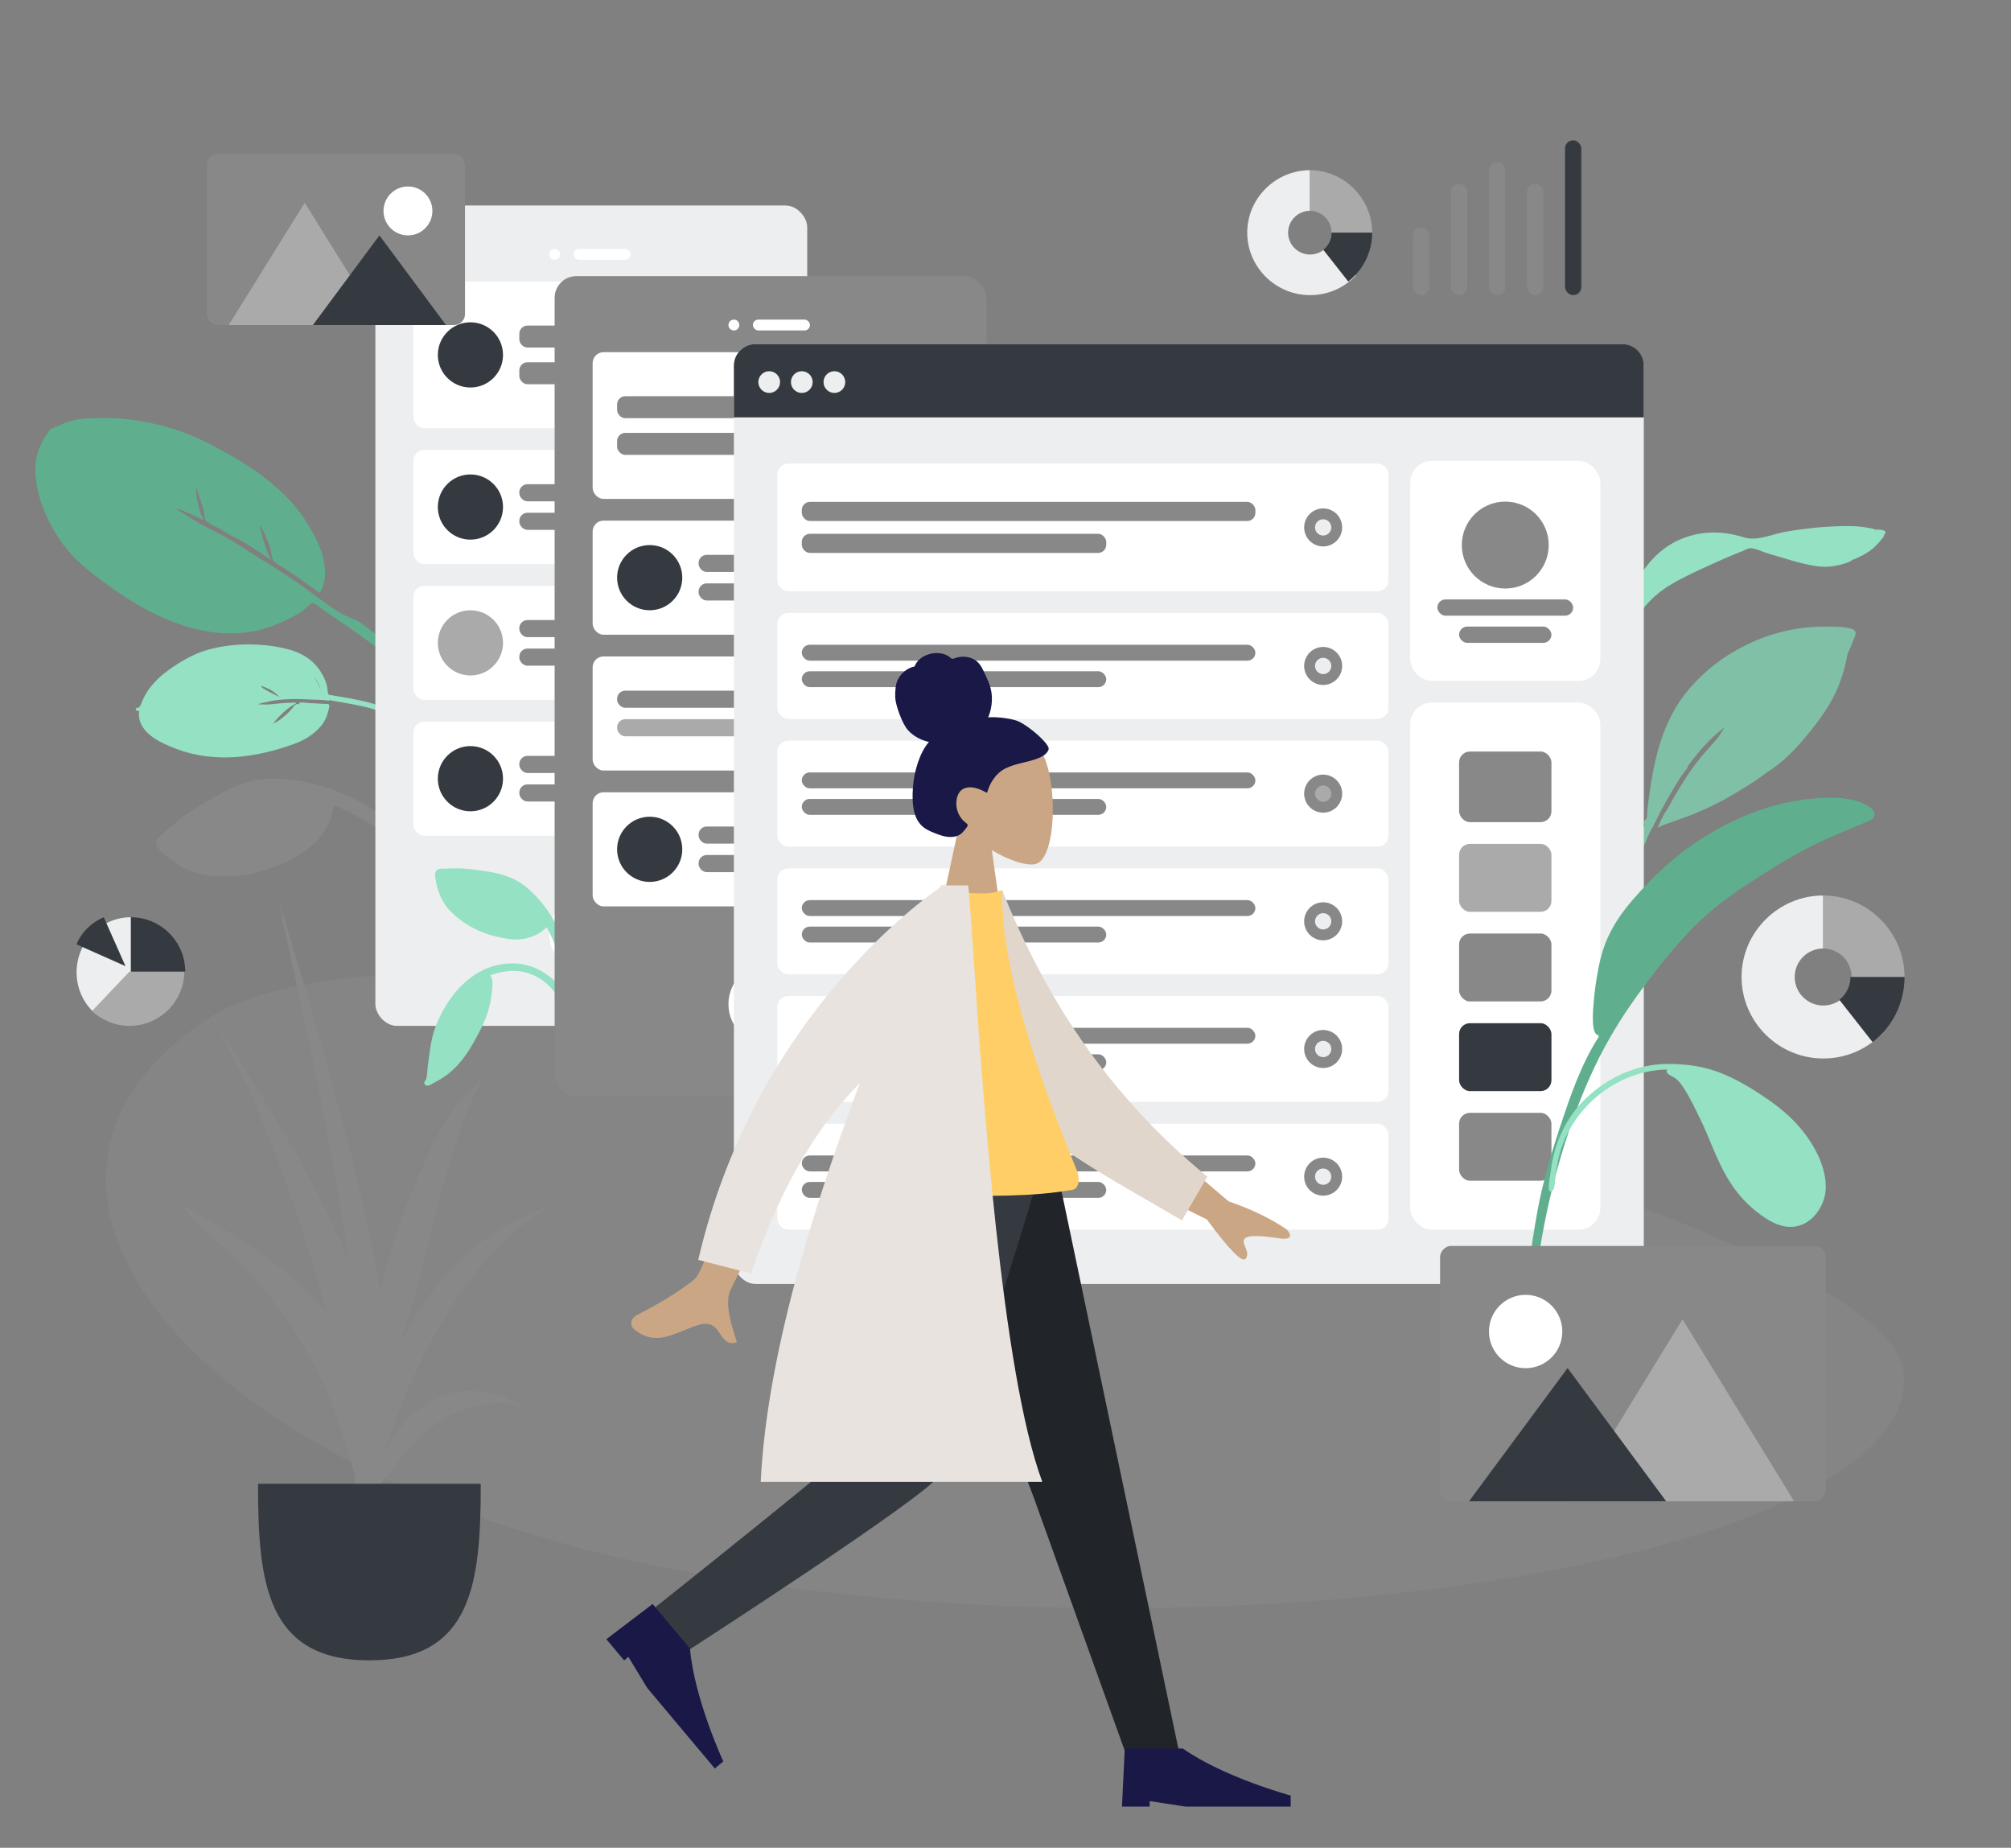 <svg width="824" height="757" viewBox="0 0 824 757" fill="none" xmlns="http://www.w3.org/2000/svg">
<rect x="0" y="0" width="824" height="757" fill="#808080" stroke="none"/>
<path fill-rule="evenodd" clip-rule="evenodd" d="M768.385 216.999C767.791 216.567 766.383 216.414 765.727 216.285C763.004 215.748 760.198 215.514 757.421 215.514C748.859 215.527 740.159 216.367 731.739 217.822C726.393 218.745 719.93 221.853 714.613 220.165C705.348 217.225 695.985 217.369 687.196 221.567C679.16 225.406 673.059 232.696 669.499 240.574C668.962 241.763 666.783 246.14 666.166 249.09C665.902 249.694 665.649 250.301 665.42 250.917C664.772 252.668 664.191 254.449 663.651 256.233C663.42 256.995 662.839 258.676 663.529 259.001C662.427 261.033 661.451 263.128 660.638 265.291C658.273 271.581 655.687 278.48 654.856 285.147C654.548 287.615 654.537 290.098 654.822 292.572C654.964 293.794 654.905 296.252 655.734 297.182C657.493 299.154 658.396 296.393 658.198 295.078C656.683 285.054 659.607 275.642 663.072 266.22C665.313 260.127 668.995 254.553 673.119 249.505C676.457 245.419 680.037 242.202 684.613 239.493C690.208 236.18 696.19 233.502 702.117 230.815C706.015 229.048 709.918 227.328 713.925 225.805C714.816 225.466 716.218 224.597 717.206 224.594C719.295 224.586 722.256 226.128 724.274 226.701C730.911 228.588 737.634 231.005 744.494 231.968C748.894 232.587 753.016 231.891 757.131 230.425C757.551 230.275 758.256 229.89 759.12 229.341C762.175 228.165 765.065 226.686 767.581 224.553C769.031 223.323 770.347 221.734 771.547 220.28C771.906 219.845 772.064 219.347 772.07 218.873C772.342 218.731 772.522 218.565 772.563 218.371C772.862 216.94 770.132 216.914 768.385 216.999" fill="#94E1C3"/>
<path fill-rule="evenodd" clip-rule="evenodd" d="M72.864 336.311C71.185 337.671 69.537 339.061 67.93 340.506C66.705 341.608 64.537 342.927 64.097 344.596C63.64 346.33 65.083 347.954 66.224 349.003C72.252 354.55 79.041 358.299 87.394 358.923C100.257 359.883 111.452 356.599 122.612 350.135C130.451 345.595 135.644 338.88 136.778 329.811C146.115 333.692 155.144 339.04 162.818 345.604C166.604 348.843 169.865 352.431 172.881 356.409C174.813 358.957 176.681 361.546 178.415 364.234C179.169 365.402 179.935 367.474 181.18 368.146C182.641 368.937 184.407 367.698 184.334 366.074C184.274 364.722 182.814 363.154 182.132 362.049C180.998 360.213 179.847 358.39 178.635 356.605C176.675 353.715 174.648 350.867 172.437 348.162C167.47 342.087 161.15 337.068 154.598 332.788C142.029 324.577 128.234 319.404 112.94 318.966C103.536 318.696 95.625 321.909 87.583 326.707C82.576 329.694 77.408 332.632 72.864 336.311" fill="#888888"/>
<path fill-rule="evenodd" clip-rule="evenodd" d="M194.851 296.596C185.051 286.504 175.217 276.537 164.268 267.65C157.816 262.414 151.015 257.652 144.355 252.687C145.124 253.36 145.877 254.052 146.613 254.762C144.534 253.351 141.813 252.553 139.608 251.247C137.15 249.79 134.8 248.123 132.495 246.443C127.996 243.165 123.564 239.824 118.939 236.716C113.786 233.254 108.446 230.055 103.205 226.724C98.757 223.896 94.255 220.802 89.497 218.491C86.904 217.231 84.304 215.737 81.7 214.423C80.829 213.984 71.986 208.4 72.008 208.383C72.497 208.015 76.947 210.106 77.635 210.387C79.645 211.208 81.568 212.19 83.501 213.169C82.44 211.077 81.6 208.878 81.143 206.564C81.002 205.85 79.87 200.65 80.449 200.214C80.738 199.996 83.56 209.299 83.704 210.194C83.822 210.92 83.804 211.967 84.042 212.654C84.426 213.766 84.407 213.43 85.252 214.056C86.803 215.203 88.861 215.92 90.539 216.879C91.444 217.384 94.245 219.387 95.932 219.958C101.038 222.438 106.213 226.253 111.064 229.42C109.791 227.027 108.822 224.526 108.115 221.904C107.947 221.281 106.134 215.697 106.574 215.366C107.069 214.993 110.524 223.521 110.728 224.329C111.108 225.828 111.187 227.497 111.663 228.957C112.186 230.558 113.816 231.126 115.285 232.059C120.691 235.494 125.911 239.144 131.044 242.961C136.645 232.999 130.187 220.97 124.744 212.612C120.821 206.589 115.539 201.425 109.963 196.916C102.52 190.899 94.005 186.092 85.5 181.695C75.59 176.572 64.879 173.397 53.744 171.931C47.92 171.164 41.962 171.185 36.08 171.431C33.206 171.551 30.448 171.932 27.694 172.869C26.452 173.292 25.253 173.825 24.084 174.422C23.195 174.875 21.047 175.354 20.536 176.029C16.332 181.501 14.182 186.953 14.51 193.829C14.821 200.337 16.876 206.849 19.666 212.655C22.773 219.119 26.768 224.987 31.994 229.911C35.981 233.668 40.438 236.938 44.866 240.165C60.615 251.643 80.582 261.625 100.98 259.061C107.583 258.231 113.863 255.922 119.732 252.784C121.114 252.045 122.489 251.297 123.794 250.424C124.674 249.835 127.027 247.183 127.912 247.087C129.126 246.955 131.74 249.423 132.878 250.174C141.53 255.885 149.955 261.906 158.203 268.17C166.978 274.834 175.324 281.952 183.423 289.404C186.868 292.574 190.291 295.751 193.636 299.028C194.414 299.79 196.319 302.597 197.731 302.724C198.624 302.804 199.226 302.042 199.098 301.216C198.877 299.779 195.854 297.63 194.851 296.596" fill="#5FAF8F"/>
<path fill-rule="evenodd" clip-rule="evenodd" d="M758.096 257.426C754.3 256.597 750.108 256.66 746.241 256.729C725.504 257.011 705.14 266.829 691.886 282.517C680.604 295.872 677.501 312.477 675.272 329.262C675.051 330.928 674.957 332.584 674.832 334.254C674.805 334.613 674.765 334.932 674.722 335.233C673.846 336.017 673.386 336.931 673.905 337.935C671.974 342.16 670.34 346.494 668.938 350.963C664.813 364.117 660.616 377.522 663.202 391.355C663.806 383.743 665.076 375.959 666.595 368.471C666.683 368.042 666.777 367.615 666.875 367.19C666.885 367.145 666.895 367.101 666.905 367.056C667.443 364.763 668.142 362.539 668.992 360.35C669.001 360.326 669.01 360.302 669.019 360.279C669.131 359.991 669.25 359.704 669.368 359.418C669.612 358.824 669.862 358.232 670.127 357.643C670.217 357.442 670.303 357.24 670.386 357.036C671.623 354.002 672.146 350.584 673.255 347.445C673.52 346.731 673.798 346.02 674.088 345.313C674.105 345.271 674.123 345.23 674.14 345.188C674.925 343.285 675.793 341.405 676.71 339.544C677.209 339.17 677.476 338.24 677.906 337.395C677.995 337.229 678.69 336.119 678.897 335.479C679.437 334.434 679.975 333.388 680.519 332.345C680.503 332.351 680.487 332.357 680.47 332.363C681.015 331.361 681.561 330.364 682.103 329.37C682.222 329.152 682.343 328.934 682.463 328.715C682.657 328.366 682.852 328.018 683.046 327.671C684.862 324.42 686.788 321.234 688.789 318.088C689.502 316.965 691.208 315.355 691.535 314.095C691.547 314.048 691.55 314.004 691.557 313.959C695.897 307.863 700.894 302.241 706.886 297.785C706.162 298.568 704.622 301.225 704.215 301.751C702.969 303.362 701.617 304.861 700.26 306.379C697.829 309.098 695.455 311.903 693.346 314.869C689.49 320.293 686.162 326.001 683.017 331.825C682.987 331.859 682.955 331.891 682.926 331.926C681.346 333.875 680.35 336.82 679.212 339.049C683.716 336.963 688.695 335.604 693.317 333.752C697.926 331.906 702.41 329.85 706.738 327.435C712.492 324.226 718.459 320.603 723.895 316.503C730.125 312.639 735.359 307.32 739.98 301.739C745.447 295.136 750.457 288.474 753.556 280.456C755.078 276.516 756.275 272.408 756.985 268.251C757.016 268.07 757.056 267.873 757.099 267.669C757.825 266.234 758.475 264.766 759.02 263.264C759.885 260.883 761.929 258.263 758.096 257.426" fill="#7FC0A6"/>
<path fill-rule="evenodd" clip-rule="evenodd" d="M114.64 285.718C113.451 284.43 112.115 283.269 110.547 282.44C110.15 282.231 107.197 280.827 107.005 281.135C106.557 281.852 114.283 285.307 114.64 285.718M128.642 277.116C128.632 277.171 129.656 278.908 129.935 279.443C130.528 280.578 131.076 281.737 131.592 282.897C130.829 280.848 130.045 278.947 128.642 277.116M57.032 291.26C56.046 291.578 54.86 290.326 56.139 290.018C57.174 289.77 57.123 289.712 57.588 288.878C57.965 288.201 58.198 287.375 58.529 286.665C59.232 285.158 60.029 283.721 61.007 282.374C63.103 279.487 65.657 277 68.522 274.903C73.521 271.245 79.126 267.902 85.073 266.222C94.527 263.552 105.287 263.386 114.757 265.238C120.621 266.385 125.981 268.379 129.875 273.101C131.821 275.46 133.349 278.225 134.017 281.269C134.191 282.065 134.158 282.95 134.377 283.729C134.712 284.926 134.564 284.608 135.965 284.841C137.495 285.095 139.023 285.355 140.551 285.619C144.552 286.311 148.576 287.046 152.474 288.169C153.757 288.538 155.012 288.99 156.238 289.514C157.165 289.911 160.857 291.156 161.305 292.36C162.052 294.364 159.55 293.456 158.772 293.019C158.091 292.637 157.392 292.28 156.683 291.952C154.897 291.125 153.036 290.486 151.133 289.977C149.077 289.427 146.978 289.017 144.888 288.605C142.939 288.222 140.982 287.874 139.023 287.541C137.934 287.355 136.845 287.175 135.756 286.995C135.384 286.934 134.727 286.612 134.777 287.096C132.487 286.654 130.01 286.718 127.677 286.596C124.82 286.447 121.952 286.325 119.086 286.414C117.018 286.479 114.948 286.614 112.891 286.892C111.689 287.055 110.506 287.292 109.327 287.593C108.679 287.758 106.125 288.109 105.772 288.673C105.923 288.431 108.743 288.666 109.102 288.652C110.537 288.598 111.961 288.456 113.391 288.296C116.045 288 118.7 287.845 121.362 287.868C121.352 288.335 119.533 289.167 119.089 289.477C118.094 290.172 117.141 290.929 116.252 291.76C114.685 293.224 112.809 295.037 111.726 296.771C112.045 296.26 113.62 295.595 114.179 295.205C115.075 294.579 115.952 293.911 116.783 293.198C117.549 292.539 118.264 291.827 118.968 291.1C119.671 290.373 120.625 288.861 121.549 288.376C121.605 288.347 122.008 288.666 122.237 288.557C122.467 288.448 122.755 287.903 122.813 287.881C123.674 287.549 125.307 287.962 126.212 288.004C128.557 288.112 130.9 288.253 133.244 288.382C133.97 288.422 134.587 288.257 134.861 288.793C135.153 289.364 134.618 290.865 134.465 291.487C133.9 293.798 132.897 295.87 131.317 297.66C128.358 301.013 124.71 303.248 120.588 304.743C104.802 310.47 88.008 312.764 72.227 306.806C65.693 304.34 55.854 299.932 57.032 291.26" fill="#94E1C3"/>
<g opacity="0.6" clip-path="url(#clip0_3_3161)">
<path fill-rule="evenodd" clip-rule="evenodd" d="M779.834 561.08C790.573 633.78 530.124 681.2 305.95 648.107C81.775 615.014 -21.065 485.781 85.907 416.921C192.879 348.061 769.094 488.38 779.834 561.08Z" fill="#888888"/>
</g>
<g clip-path="url(#clip1_3_3161)">
<rect x="153.803" y="84.19" width="176.954" height="336.101" rx="8.903" fill="#ECEEEF"/>
<path fill-rule="evenodd" clip-rule="evenodd" d="M241.724 399.145C250.944 399.145 258.418 391.671 258.418 382.452C258.418 373.232 250.944 365.758 241.724 365.758C232.504 365.758 225.03 373.232 225.03 382.452C225.03 391.671 232.504 399.145 241.724 399.145Z" fill="white"/>
<path fill-rule="evenodd" clip-rule="evenodd" d="M227.256 106.448C228.485 106.448 229.482 105.452 229.482 104.222C229.482 102.993 228.485 101.996 227.256 101.996C226.027 101.996 225.03 102.993 225.03 104.222C225.03 105.452 226.027 106.448 227.256 106.448Z" fill="white"/>
<rect x="235.046" y="101.996" width="23.371" height="4.452" rx="2.226" fill="white"/>
<g clip-path="url(#clip2_3_3161)">
<g clip-path="url(#clip3_3_3161)">
<rect x="169.384" y="115.352" width="145.792" height="60.097" rx="4.452" fill="white"/>
<g clip-path="url(#clip4_3_3161)">
<rect x="212.788" y="133.381" width="81.243" height="9.015" rx="3.339" fill="#888888"/>
<rect x="212.788" y="148.405" width="54.533" height="9.015" rx="3.339" fill="#888888"/>
</g>
<path fill-rule="evenodd" clip-rule="evenodd" d="M192.755 158.755C200.131 158.755 206.11 152.776 206.11 145.4C206.11 138.024 200.131 132.045 192.755 132.045C185.38 132.045 179.4 138.024 179.4 145.4C179.4 152.776 185.38 158.755 192.755 158.755Z" fill="#343A40"/>
</g>
<g clip-path="url(#clip5_3_3161)">
<rect x="169.384" y="184.352" width="145.792" height="46.742" rx="4.452" fill="white"/>
<g clip-path="url(#clip6_3_3161)">
<rect x="212.788" y="198.375" width="81.243" height="7.011" rx="3.339" fill="#888888"/>
<rect x="212.788" y="210.061" width="54.533" height="7.011" rx="3.339" fill="#888888"/>
</g>
<path fill-rule="evenodd" clip-rule="evenodd" d="M192.755 221.079C200.131 221.079 206.11 215.099 206.11 207.724C206.11 200.348 200.131 194.369 192.755 194.369C185.38 194.369 179.4 200.348 179.4 207.724C179.4 215.099 185.38 221.079 192.755 221.079Z" fill="#343A40"/>
</g>
<g clip-path="url(#clip7_3_3161)">
<rect x="169.384" y="239.998" width="145.792" height="46.742" rx="4.452" fill="white"/>
<g clip-path="url(#clip8_3_3161)">
<rect x="212.788" y="254.021" width="81.243" height="7.011" rx="3.339" fill="#888888"/>
<rect x="212.788" y="265.707" width="54.533" height="7.011" rx="3.339" fill="#888888"/>
</g>
<path fill-rule="evenodd" clip-rule="evenodd" d="M192.755 276.724C200.131 276.724 206.11 270.745 206.11 263.369C206.11 255.994 200.131 250.014 192.755 250.014C185.38 250.014 179.4 255.994 179.4 263.369C179.4 270.745 185.38 276.724 192.755 276.724Z" fill="#AAAAAA"/>
</g>
<g clip-path="url(#clip9_3_3161)">
<rect x="169.384" y="295.644" width="145.792" height="46.742" rx="4.452" fill="white"/>
<g clip-path="url(#clip10_3_3161)">
<rect x="212.788" y="309.667" width="81.243" height="7.011" rx="3.339" fill="#888888"/>
<rect x="212.788" y="321.353" width="54.533" height="7.011" rx="3.339" fill="#888888"/>
</g>
<path fill-rule="evenodd" clip-rule="evenodd" d="M192.755 332.37C200.131 332.37 206.11 326.391 206.11 319.015C206.11 311.64 200.131 305.66 192.755 305.66C185.38 305.66 179.4 311.64 179.4 319.015C179.4 326.391 185.38 332.37 192.755 332.37Z" fill="#343A40"/>
</g>
</g>
</g>
<g clip-path="url(#clip11_3_3161)">
<path fill-rule="evenodd" clip-rule="evenodd" d="M187.346 355.742C185.872 355.742 184.402 355.771 182.929 355.848C181.807 355.907 180.092 355.674 179.142 356.373C178.155 357.1 178.223 358.588 178.377 359.638C179.192 365.194 181.181 370.12 185.342 374.055C191.749 380.116 199.093 383.195 207.784 384.566C213.889 385.53 219.525 384.192 224.019 379.851C227.303 385.945 229.794 392.689 231.044 399.496C231.661 402.855 231.849 406.173 231.741 409.593C231.671 411.784 231.55 413.969 231.315 416.149C231.213 417.097 230.73 418.531 231.101 419.426C231.536 420.477 233.004 420.579 233.663 419.683C234.212 418.936 234.111 417.471 234.223 416.588C234.41 415.121 234.583 413.654 234.707 412.18C234.908 409.795 235.056 407.403 235.046 405.009C235.02 399.63 233.824 394.229 232.188 389.123C229.05 379.327 223.958 370.621 216.038 363.79C211.168 359.589 205.595 357.888 199.272 356.975C195.335 356.406 191.334 355.742 187.346 355.742" fill="#94E1C3"/>
<path fill-rule="evenodd" clip-rule="evenodd" d="M210.085 394.694C194.171 394.694 183.454 407.519 178.386 420.849C176.476 425.874 176.028 431.391 175.292 436.667C175.055 438.36 175.143 440.94 174.456 442.448C174.206 442.995 173.635 443.192 173.908 443.937C174.074 444.388 174.398 444.665 174.886 444.754C175.887 444.939 177.302 443.848 178.16 443.418C185.279 439.848 189.955 434.328 193.771 427.575C196.136 423.389 198.535 419.043 199.94 414.448C200.799 411.641 201.298 408.684 201.592 405.772C201.707 404.625 201.819 403.451 201.812 402.297C201.805 401.152 201.273 400.547 200.89 399.55C206.2 397.54 212.193 396.993 217.572 399.075C222.547 401.002 226.679 404.725 228.993 409.402C229.594 410.617 230.058 411.9 230.396 413.208C230.617 414.065 230.627 415.176 231.037 415.951C232.03 417.829 234.12 416.573 233.92 414.825C233.36 409.949 230.571 405.054 227.005 401.663C222.509 397.388 216.413 394.694 210.085 394.694" fill="#94E1C3"/>
<rect x="227.256" y="113.126" width="176.954" height="336.101" rx="8.903" fill="#888888"/>
<path fill-rule="evenodd" clip-rule="evenodd" d="M315.176 428.081C324.396 428.081 331.87 420.607 331.87 411.388C331.87 402.168 324.396 394.694 315.176 394.694C305.956 394.694 298.482 402.168 298.482 411.388C298.482 420.607 305.956 428.081 315.176 428.081Z" fill="white"/>
<path fill-rule="evenodd" clip-rule="evenodd" d="M300.708 135.384C301.938 135.384 302.934 134.387 302.934 133.158C302.934 131.929 301.938 130.932 300.708 130.932C299.479 130.932 298.482 131.929 298.482 133.158C298.482 134.387 299.479 135.384 300.708 135.384Z" fill="white"/>
<rect x="308.499" y="130.932" width="23.371" height="4.452" rx="2.226" fill="white"/>
<g clip-path="url(#clip12_3_3161)">
<g clip-path="url(#clip13_3_3161)">
<rect x="242.837" y="144.287" width="145.792" height="60.097" rx="4.452" fill="white"/>
<g clip-path="url(#clip14_3_3161)">
<rect x="252.853" y="162.317" width="81.243" height="9.015" rx="3.339" fill="#888888"/>
<rect x="252.853" y="177.341" width="54.533" height="9.015" rx="3.339" fill="#888888"/>
</g>
<path fill-rule="evenodd" clip-rule="evenodd" d="M373.048 182.127C377.351 182.127 380.838 178.639 380.838 174.336C380.838 170.034 377.351 166.546 373.048 166.546C368.745 166.546 365.258 170.034 365.258 174.336C365.258 178.639 368.745 182.127 373.048 182.127Z" fill="#888888"/>
<path fill-rule="evenodd" clip-rule="evenodd" d="M373.048 177.675C374.892 177.675 376.387 176.18 376.387 174.336C376.387 172.492 374.892 170.997 373.048 170.997C371.204 170.997 369.709 172.492 369.709 174.336C369.709 176.18 371.204 177.675 373.048 177.675Z" fill="#ECEEEF"/>
</g>
<g clip-path="url(#clip15_3_3161)">
<rect x="242.837" y="213.288" width="145.792" height="46.742" rx="4.452" fill="white"/>
<g clip-path="url(#clip16_3_3161)">
<rect x="286.24" y="227.311" width="81.243" height="7.011" rx="3.339" fill="#888888"/>
<rect x="286.24" y="238.997" width="54.533" height="7.011" rx="3.339" fill="#888888"/>
</g>
<path fill-rule="evenodd" clip-rule="evenodd" d="M266.208 250.014C273.584 250.014 279.563 244.035 279.563 236.659C279.563 229.284 273.584 223.304 266.208 223.304C258.832 223.304 252.853 229.284 252.853 236.659C252.853 244.035 258.832 250.014 266.208 250.014Z" fill="#343A40"/>
</g>
<g clip-path="url(#clip17_3_3161)">
<rect x="242.837" y="268.934" width="145.792" height="46.742" rx="4.452" fill="white"/>
<g clip-path="url(#clip18_3_3161)">
<rect x="252.853" y="282.957" width="81.243" height="7.011" rx="3.339" fill="#888888"/>
<rect x="252.853" y="294.642" width="54.533" height="7.011" rx="3.339" fill="#AAAAAA"/>
</g>
<path fill-rule="evenodd" clip-rule="evenodd" d="M373.048 300.096C377.351 300.096 380.838 296.608 380.838 292.305C380.838 288.003 377.351 284.515 373.048 284.515C368.745 284.515 365.258 288.003 365.258 292.305C365.258 296.608 368.745 300.096 373.048 300.096Z" fill="#888888"/>
<path fill-rule="evenodd" clip-rule="evenodd" d="M373.048 295.644C374.892 295.644 376.387 294.149 376.387 292.305C376.387 290.461 374.892 288.967 373.048 288.967C371.204 288.967 369.709 290.461 369.709 292.305C369.709 294.149 371.204 295.644 373.048 295.644Z" fill="#ECEEEF"/>
</g>
<g clip-path="url(#clip19_3_3161)">
<rect x="242.837" y="324.58" width="145.792" height="46.742" rx="4.452" fill="white"/>
<g clip-path="url(#clip20_3_3161)">
<rect x="286.24" y="338.603" width="81.243" height="7.011" rx="3.339" fill="#888888"/>
<rect x="286.24" y="350.288" width="54.533" height="7.011" rx="3.339" fill="#888888"/>
</g>
<path fill-rule="evenodd" clip-rule="evenodd" d="M266.208 361.306C273.584 361.306 279.563 355.327 279.563 347.951C279.563 340.575 273.584 334.596 266.208 334.596C258.832 334.596 252.853 340.575 252.853 347.951C252.853 355.327 258.832 361.306 266.208 361.306Z" fill="#343A40"/>
</g>
</g>
</g>
<g clip-path="url(#clip21_3_3161)">
<rect x="300.708" y="140.949" width="372.827" height="385.069" rx="8.903" fill="#ECEEEF"/>
<rect x="577.825" y="188.804" width="77.904" height="90.146" rx="8.903" fill="white"/>
<path fill-rule="evenodd" clip-rule="evenodd" d="M616.777 241.111C626.611 241.111 634.584 233.139 634.584 223.304C634.584 213.47 626.611 205.498 616.777 205.498C606.943 205.498 598.97 213.47 598.97 223.304C598.97 233.139 606.943 241.111 616.777 241.111Z" fill="#888888"/>
<rect x="588.954" y="245.563" width="55.646" height="6.678" rx="3.339" fill="#888888"/>
<rect x="597.857" y="256.692" width="37.839" height="6.678" rx="3.339" fill="#888888"/>
<path d="M300.708 149.852C300.708 144.935 304.694 140.949 309.612 140.949H664.632C669.549 140.949 673.536 144.935 673.536 149.852V170.997H300.708V149.852Z" fill="#343A40"/>
<path fill-rule="evenodd" clip-rule="evenodd" d="M315.176 160.981C317.635 160.981 319.628 158.988 319.628 156.529C319.628 154.071 317.635 152.078 315.176 152.078C312.718 152.078 310.725 154.071 310.725 156.529C310.725 158.988 312.718 160.981 315.176 160.981Z" fill="#ECEEEF"/>
<path fill-rule="evenodd" clip-rule="evenodd" d="M328.531 160.981C330.99 160.981 332.983 158.988 332.983 156.529C332.983 154.071 330.99 152.078 328.531 152.078C326.073 152.078 324.08 154.071 324.08 156.529C324.08 158.988 326.073 160.981 328.531 160.981Z" fill="#ECEEEF"/>
<path fill-rule="evenodd" clip-rule="evenodd" d="M341.886 160.981C344.345 160.981 346.338 158.988 346.338 156.529C346.338 154.071 344.345 152.078 341.886 152.078C339.428 152.078 337.435 154.071 337.435 156.529C337.435 158.988 339.428 160.981 341.886 160.981Z" fill="#ECEEEF"/>
<g clip-path="url(#clip22_3_3161)">
<rect x="577.825" y="287.854" width="77.904" height="215.906" rx="8.903" fill="white"/>
<g clip-path="url(#clip23_3_3161)">
<rect x="597.857" y="307.886" width="37.839" height="28.936" rx="4.452" fill="#888888"/>
<rect x="597.857" y="345.725" width="37.839" height="27.823" rx="4.452" fill="#AAAAAA"/>
<rect x="597.857" y="382.452" width="37.839" height="27.823" rx="4.452" fill="#888888"/>
<rect x="597.857" y="455.904" width="37.839" height="27.823" rx="4.452" fill="#888888"/>
<rect x="597.857" y="419.178" width="37.839" height="27.823" rx="4.452" fill="#343A40"/>
</g>
</g>
<g clip-path="url(#clip24_3_3161)">
<g clip-path="url(#clip25_3_3161)">
<rect x="318.515" y="189.917" width="250.406" height="52.307" rx="4.452" fill="white"/>
<g clip-path="url(#clip26_3_3161)">
<rect x="328.531" y="205.609" width="185.857" height="7.846" rx="3.339" fill="#888888"/>
<rect x="328.531" y="218.686" width="124.753" height="7.846" rx="3.339" fill="#888888"/>
</g>
<path fill-rule="evenodd" clip-rule="evenodd" d="M542.16 223.861C546.463 223.861 549.951 220.373 549.951 216.071C549.951 211.768 546.463 208.28 542.16 208.28C537.858 208.28 534.37 211.768 534.37 216.071C534.37 220.373 537.858 223.861 542.16 223.861Z" fill="#888888"/>
<path fill-rule="evenodd" clip-rule="evenodd" d="M542.16 219.409C544.004 219.409 545.499 217.914 545.499 216.071C545.499 214.227 544.004 212.732 542.16 212.732C540.316 212.732 538.822 214.227 538.822 216.071C538.822 217.914 540.316 219.409 542.16 219.409Z" fill="#ECEEEF"/>
</g>
<g clip-path="url(#clip27_3_3161)">
<rect x="318.515" y="251.127" width="250.406" height="43.404" rx="4.452" fill="white"/>
<g clip-path="url(#clip28_3_3161)">
<rect x="328.531" y="264.149" width="185.857" height="6.511" rx="3.255" fill="#888888"/>
<rect x="328.531" y="274.999" width="124.753" height="6.511" rx="3.255" fill="#888888"/>
</g>
<path fill-rule="evenodd" clip-rule="evenodd" d="M542.16 280.62C546.463 280.62 549.951 277.132 549.951 272.829C549.951 268.527 546.463 265.039 542.16 265.039C537.858 265.039 534.37 268.527 534.37 272.829C534.37 277.132 537.858 280.62 542.16 280.62Z" fill="#888888"/>
<path fill-rule="evenodd" clip-rule="evenodd" d="M542.16 276.168C544.004 276.168 545.499 274.673 545.499 272.829C545.499 270.985 544.004 269.491 542.16 269.491C540.316 269.491 538.822 270.985 538.822 272.829C538.822 274.673 540.316 276.168 542.16 276.168Z" fill="#ECEEEF"/>
</g>
<g clip-path="url(#clip29_3_3161)">
<rect x="318.515" y="303.435" width="250.406" height="43.404" rx="4.452" fill="white"/>
<g clip-path="url(#clip30_3_3161)">
<rect x="328.531" y="316.456" width="185.857" height="6.511" rx="3.255" fill="#888888"/>
<rect x="328.531" y="327.307" width="124.753" height="6.511" rx="3.255" fill="#888888"/>
</g>
<path fill-rule="evenodd" clip-rule="evenodd" d="M542.16 332.927C546.463 332.927 549.951 329.439 549.951 325.136C549.951 320.834 546.463 317.346 542.16 317.346C537.858 317.346 534.37 320.834 534.37 325.136C534.37 329.439 537.858 332.927 542.16 332.927Z" fill="#888888"/>
<path fill-rule="evenodd" clip-rule="evenodd" d="M542.16 328.475C544.004 328.475 545.499 326.98 545.499 325.136C545.499 323.292 544.004 321.798 542.16 321.798C540.316 321.798 538.822 323.292 538.822 325.136C538.822 326.98 540.316 328.475 542.16 328.475Z" fill="#AAAAAA"/>
</g>
<g clip-path="url(#clip31_3_3161)">
<rect x="318.515" y="460.356" width="250.406" height="43.404" rx="4.452" fill="white"/>
<g clip-path="url(#clip32_3_3161)">
<rect x="328.531" y="473.377" width="185.857" height="6.511" rx="3.255" fill="#888888"/>
<rect x="328.531" y="484.228" width="124.753" height="6.511" rx="3.255" fill="#888888"/>
</g>
<path fill-rule="evenodd" clip-rule="evenodd" d="M542.16 489.848C546.463 489.848 549.951 486.36 549.951 482.058C549.951 477.755 546.463 474.267 542.16 474.267C537.858 474.267 534.37 477.755 534.37 482.058C534.37 486.36 537.858 489.848 542.16 489.848Z" fill="#888888"/>
<path fill-rule="evenodd" clip-rule="evenodd" d="M542.16 485.397C544.004 485.397 545.499 483.902 545.499 482.058C545.499 480.214 544.004 478.719 542.16 478.719C540.316 478.719 538.822 480.214 538.822 482.058C538.822 483.902 540.316 485.397 542.16 485.397Z" fill="#ECEEEF"/>
</g>
<g clip-path="url(#clip33_3_3161)">
<rect x="318.515" y="408.049" width="250.406" height="43.404" rx="4.452" fill="white"/>
<g clip-path="url(#clip34_3_3161)">
<rect x="328.531" y="421.07" width="185.857" height="6.511" rx="3.255" fill="#888888"/>
<rect x="328.531" y="431.921" width="124.753" height="6.511" rx="3.255" fill="#888888"/>
</g>
<path fill-rule="evenodd" clip-rule="evenodd" d="M542.16 437.541C546.463 437.541 549.951 434.053 549.951 429.751C549.951 425.448 546.463 421.96 542.16 421.96C537.858 421.96 534.37 425.448 534.37 429.751C534.37 434.053 537.858 437.541 542.16 437.541Z" fill="#888888"/>
<path fill-rule="evenodd" clip-rule="evenodd" d="M542.16 433.089C544.004 433.089 545.499 431.595 545.499 429.751C545.499 427.907 544.004 426.412 542.16 426.412C540.316 426.412 538.822 427.907 538.822 429.751C538.822 431.595 540.316 433.089 542.16 433.089Z" fill="#ECEEEF"/>
</g>
<g clip-path="url(#clip35_3_3161)">
<rect x="318.515" y="355.742" width="250.406" height="43.404" rx="4.452" fill="white"/>
<g clip-path="url(#clip36_3_3161)">
<rect x="328.531" y="368.763" width="185.857" height="6.511" rx="3.255" fill="#888888"/>
<rect x="328.531" y="379.614" width="124.753" height="6.511" rx="3.255" fill="#888888"/>
</g>
<path fill-rule="evenodd" clip-rule="evenodd" d="M542.16 385.234C546.463 385.234 549.951 381.746 549.951 377.444C549.951 373.141 546.463 369.653 542.16 369.653C537.858 369.653 534.37 373.141 534.37 377.444C534.37 381.746 537.858 385.234 542.16 385.234Z" fill="#888888"/>
<path fill-rule="evenodd" clip-rule="evenodd" d="M542.16 380.782C544.004 380.782 545.499 379.287 545.499 377.444C545.499 375.6 544.004 374.105 542.16 374.105C540.316 374.105 538.822 375.6 538.822 377.444C538.822 379.287 540.316 380.782 542.16 380.782Z" fill="#ECEEEF"/>
</g>
</g>
</g>
<path fill-rule="evenodd" clip-rule="evenodd" d="M765.892 330.562C761.502 327.586 755.665 326.806 750.411 326.806C729.894 326.806 710.608 334.418 693.948 345.761C684.819 351.976 676.652 359.891 669.442 368.131C665.28 372.888 661.57 378.034 658.942 383.757C657.17 387.62 655.953 391.645 655.128 395.796C654.123 400.856 653.324 406.018 652.963 411.162C652.821 413.187 651.644 423.935 655.012 424.117C654.992 424.382 654.988 424.634 655.008 424.861C647.696 436.294 643.178 449.694 638.989 462.399C635.344 473.454 632.095 484.602 629.987 496.039C627.211 511.097 625.388 526.38 624.521 541.654C624.334 544.937 624.207 548.221 624.096 551.508C624.003 554.311 623.909 557.115 623.817 559.918C623.714 563.06 623.161 566.677 623.66 569.8C624.095 572.521 626.449 572.109 626.553 569.402C626.679 566.133 626.659 562.858 626.802 559.587C626.992 555.245 627.188 550.903 627.4 546.563C628.879 516.412 634.428 486.704 644.668 458.224C648.812 446.698 653.56 435.788 659.663 425.126C665.029 415.752 671.483 406.677 678.08 398.225C684.493 390.011 691.16 381.987 699.016 375.028C705.392 369.381 712.405 364.462 719.615 359.884C728.771 354.07 737.91 348.398 747.829 343.935C752.984 341.615 758.237 339.538 763.433 337.312C764.368 336.912 765.371 336.523 766.27 336.06C769.269 334.513 768.282 332.183 765.892 330.562" fill="#5FAF8F"/>
<path fill-rule="evenodd" clip-rule="evenodd" d="M683.349 435.872C691.671 435.872 699.076 436.953 706.743 440.26C713.362 443.114 719.393 446.893 725.249 451.006C733.487 456.792 739.975 463.526 744.517 472.448C747.23 477.778 749.22 485.32 747.398 491.134C745.252 497.981 739.358 503.691 731.596 502.485C726.796 501.74 722.396 498.562 718.748 495.572C714.383 491.994 710.89 487.693 708.005 482.915C703.3 475.121 700.535 466.311 696.537 458.167C694.641 454.302 692.808 450.409 690.536 446.736C689.411 444.917 688.214 443.115 686.508 441.764C685.595 441.041 681.746 439.789 683.218 438.165C661.638 438.449 642.52 455.022 638.378 475.537C637.992 477.449 637.69 479.377 637.372 481.3C637.171 482.515 637.252 486.995 636.166 487.771C633.771 489.483 634.778 484.283 634.88 483.534C635.146 481.599 635.429 479.665 635.727 477.735C637.344 467.235 642.019 457.475 649.814 449.987C658.728 441.425 670.755 435.872 683.349 435.872" fill="#94E1C3"/>
<path fill-rule="evenodd" clip-rule="evenodd" d="M83.4 410.589C104.174 445.441 128.369 479.187 142.899 517.292C142.314 512.8 141.693 508.314 140.998 503.833C137.311 480.083 132.729 456.505 127.914 432.957C125.462 420.968 122.869 409.021 120.209 397.076C118.778 390.66 117.365 384.241 115.905 377.831C115.551 376.278 115.248 373.566 114.805 370.818C128.926 417.156 142.543 463.529 152.504 510.981C153.811 517.209 154.923 523.425 155.835 529.631C156.147 528.215 156.453 526.799 156.789 525.388C160.819 508.463 166.865 491.673 174.063 475.849C177.504 468.281 181.457 460.879 186.111 453.982C189.013 449.682 195.857 444.572 198.505 440.169C184.026 466.724 178.798 499.951 170.438 528.822C168.397 535.868 166.344 542.901 164.332 549.948C176.94 524.664 196.5 503.891 223.696 494.889C190.777 516.64 171.031 554.732 157.725 593.69C157.681 594.152 157.629 594.614 157.584 595.077C161.499 587.646 166.431 580.925 173.116 576.217C187.423 566.14 203.293 569.075 217.171 577.72C206.279 570.796 186.595 577.101 177.43 584.138C170.869 589.175 165.262 595.933 160.393 602.527C159.227 604.107 157.635 605.951 155.954 607.919C153.596 623.222 149.754 638.421 144.315 653.499C145.212 649.171 144.563 642.249 144.812 639.023C144.839 638.674 144.861 638.325 144.888 637.976C144.061 641.278 143.263 644.541 142.493 647.752C144.022 641.625 144.853 635.228 145.502 628.765C145.669 625.988 145.832 623.211 146.004 620.433C145.95 615.162 145.732 609.871 145.365 604.571C144.063 599.419 142.606 594.561 141.403 590.52C137.065 575.94 130.706 561.972 122.878 548.941C115.736 537.05 107.188 526.278 97.319 516.537C91.999 511.287 86.431 506.287 80.941 501.218C78.956 499.385 75.408 494.879 72.34 492.53C94.688 504.85 117.69 518.18 133.993 538.031C132.081 530.691 130.005 523.455 127.809 516.365C116.668 480.389 102.601 443.104 83.4 410.589Z" fill="#888888"/>
<path fill-rule="evenodd" clip-rule="evenodd" d="M105.727 607.869C105.727 647.821 108.891 680.209 151.357 680.209C193.823 680.209 196.986 647.821 196.986 607.869" fill="#343A40"/>
<rect x="578.938" y="93.093" width="6.678" height="27.823" rx="3.339" fill="#888888"/>
<rect x="594.519" y="75.286" width="6.678" height="45.63" rx="3.339" fill="#888888"/>
<rect x="610.099" y="66.383" width="6.678" height="54.533" rx="3.339" fill="#888888"/>
<rect x="625.68" y="75.286" width="6.678" height="45.63" rx="3.339" fill="#888888"/>
<rect x="641.261" y="57.48" width="6.678" height="63.436" rx="3.339" fill="#343A40"/>
<path fill-rule="evenodd" clip-rule="evenodd" d="M31.382 398.318C31.382 385.921 41.401 375.774 53.641 375.774V398.318L38.429 414.726C34.102 410.715 31.382 404.83 31.382 398.318Z" fill="#ECEEEF"/>
<path fill-rule="evenodd" clip-rule="evenodd" d="M53.052 398.032H75.529C75.529 403.843 73.159 409.287 69.412 413.244C65.291 417.571 59.422 420.291 53.052 420.291C47.184 420.291 41.813 417.944 37.69 414.233L53.052 398.032Z" fill="#AAAAAA"/>
<path fill-rule="evenodd" clip-rule="evenodd" d="M75.899 398.032C75.899 385.793 65.88 375.774 53.641 375.774V398.032H75.899ZM42.511 375.774L51.415 395.807L31.382 386.903C33.363 381.71 37.812 377.755 42.511 375.774Z" fill="#343A40"/>
<path fill-rule="evenodd" clip-rule="evenodd" d="M755.632 408.248C753.493 410.518 750.464 411.944 747.094 411.944C740.62 411.944 735.371 406.712 735.371 400.258C735.371 393.805 740.62 388.573 747.094 388.573V366.871C728.676 366.871 713.601 381.899 713.601 400.258C713.601 418.618 728.676 433.646 747.094 433.646C756.769 433.646 765.512 429.566 771.472 423.075L755.632 408.248Z" fill="#ECEEEF"/>
<path fill-rule="evenodd" clip-rule="evenodd" d="M746.988 366.871V388.573C753.442 388.573 758.674 393.805 758.674 400.258H780.376C780.376 381.899 765.348 366.871 746.988 366.871Z" fill="#AAAAAA"/>
<path fill-rule="evenodd" clip-rule="evenodd" d="M758.225 400.258C758.225 404.05 756.439 407.42 753.666 409.597L767.312 426.968C775.255 420.749 780.376 411.108 780.376 400.258H758.225Z" fill="#343A40"/>
<path fill-rule="evenodd" clip-rule="evenodd" d="M543.381 101.444C541.736 103.185 539.406 104.278 536.814 104.278C531.834 104.278 527.797 100.267 527.797 95.319C527.797 90.371 531.834 86.36 536.814 86.36V69.722C522.646 69.722 511.05 81.243 511.05 95.319C511.05 109.395 522.646 120.916 536.814 120.916C544.256 120.916 550.982 117.788 555.567 112.812L543.381 101.444Z" fill="#ECEEEF"/>
<path fill-rule="evenodd" clip-rule="evenodd" d="M536.647 69.722V86.36C541.595 86.36 545.606 90.371 545.606 95.319H562.244C562.244 81.243 550.723 69.722 536.647 69.722Z" fill="#AAAAAA"/>
<path fill-rule="evenodd" clip-rule="evenodd" d="M545.631 95.319C545.631 98.163 544.292 100.691 542.211 102.323L552.446 115.351C558.404 110.687 562.244 103.457 562.244 95.319H545.631Z" fill="#343A40"/>
<path fill-rule="evenodd" clip-rule="evenodd" d="M138.23 120.901C138.226 120.912 138.221 120.923 138.214 120.936C138.221 120.925 138.23 120.881 138.23 120.901" fill="#343A40"/>
<path fill-rule="evenodd" clip-rule="evenodd" d="M138.22 120.918C138.22 120.92 138.217 120.924 138.217 120.929C138.217 120.918 138.237 120.884 138.22 120.918" fill="#343A40"/>
<path fill-rule="evenodd" clip-rule="evenodd" d="M138.297 120.729C138.281 120.774 138.261 120.816 138.243 120.861C138.252 120.839 138.261 120.821 138.27 120.798C138.039 121.377 138.186 121.001 138.297 120.729" fill="#343A40"/>
<path fill-rule="evenodd" clip-rule="evenodd" d="M138.247 120.863C138.238 120.884 138.229 120.906 138.22 120.926C138.156 121.05 138.247 120.863 138.247 120.863" fill="#343A40"/>
<path fill-rule="evenodd" clip-rule="evenodd" d="M138.221 120.918C138.221 120.916 138.221 120.916 138.223 120.914C138.221 120.916 138.221 120.916 138.221 120.918" fill="#343A40"/>
<path fill-rule="evenodd" clip-rule="evenodd" d="M138.21 120.934C138.197 120.961 138.273 120.832 138.21 120.934Z" fill="#343A40"/>
<path fill-rule="evenodd" clip-rule="evenodd" d="M138.22 120.918L138.224 120.914C138.222 120.916 138.222 120.918 138.22 120.918" fill="#343A40"/>
<rect x="84.802" y="63.044" width="105.727" height="70.114" rx="4.452" fill="#888888"/>
<path fill-rule="evenodd" clip-rule="evenodd" d="M124.867 83.077L93.705 133.158H156.029L124.867 83.077Z" fill="#AAAAAA"/>
<path fill-rule="evenodd" clip-rule="evenodd" d="M155.472 96.432L128.206 133.158H182.739L155.472 96.432Z" fill="#343A40"/>
<path fill-rule="evenodd" clip-rule="evenodd" d="M167.158 96.432C172.69 96.432 177.174 91.947 177.174 86.416C177.174 80.884 172.69 76.399 167.158 76.399C161.626 76.399 157.142 80.884 157.142 86.416C157.142 91.947 161.626 96.432 167.158 96.432Z" fill="white"/>
<path fill-rule="evenodd" clip-rule="evenodd" d="M669.076 596.117C669.081 596.128 669.085 596.139 669.092 596.152C669.085 596.141 669.076 596.097 669.076 596.117" fill="#343A40"/>
<path fill-rule="evenodd" clip-rule="evenodd" d="M669.087 596.133C669.087 596.136 669.089 596.14 669.089 596.145C669.089 596.133 669.069 596.1 669.087 596.133" fill="#343A40"/>
<path fill-rule="evenodd" clip-rule="evenodd" d="M669.009 595.945C669.025 595.99 669.045 596.032 669.063 596.076C669.054 596.054 669.045 596.036 669.036 596.014C669.268 596.593 669.121 596.217 669.009 595.945" fill="#343A40"/>
<path fill-rule="evenodd" clip-rule="evenodd" d="M669.059 596.079C669.068 596.099 669.077 596.122 669.086 596.142C669.15 596.266 669.059 596.079 669.059 596.079" fill="#343A40"/>
<path fill-rule="evenodd" clip-rule="evenodd" d="M669.085 596.134C669.085 596.132 669.085 596.132 669.083 596.13C669.085 596.132 669.085 596.132 669.085 596.134" fill="#343A40"/>
<path fill-rule="evenodd" clip-rule="evenodd" d="M669.096 596.15C669.109 596.177 669.033 596.048 669.096 596.15Z" fill="#343A40"/>
<path fill-rule="evenodd" clip-rule="evenodd" d="M669.086 596.134L669.082 596.13C669.084 596.132 669.084 596.134 669.086 596.134" fill="#343A40"/>
<rect width="158.034" height="104.614" rx="4.452" transform="matrix(-1 0 0 1 748.101 510.437)" fill="#888888"/>
<path fill-rule="evenodd" clip-rule="evenodd" d="M689.422 540.486L735.113 615.051H643.731L689.422 540.486Z" fill="#AAAAAA"/>
<path fill-rule="evenodd" clip-rule="evenodd" d="M642.312 560.459L682.705 615.051H601.919L642.312 560.459Z" fill="#343A40"/>
<path fill-rule="evenodd" clip-rule="evenodd" d="M625.124 560.518C616.826 560.518 610.1 553.792 610.1 545.494C610.1 537.196 616.826 530.47 625.124 530.47C633.422 530.47 640.148 537.196 640.148 545.494C640.148 553.792 633.422 560.518 625.124 560.518Z" fill="white"/>
<path fill-rule="evenodd" clip-rule="evenodd" d="M406.393 348.277C413.733 352.7 420.943 354.838 424.328 353.965C432.816 351.777 433.597 320.726 427.029 308.485C420.462 296.244 386.699 290.908 384.998 315.162C384.407 323.58 387.942 331.092 393.164 337.222L383.8 380.867H411L406.393 348.277Z" fill="#CAA684"/>
<path fill-rule="evenodd" clip-rule="evenodd" d="M416.285 295.153C412.568 294.019 407.173 293.635 404.903 293.895C406.195 290.802 406.707 287.355 406.289 284C405.883 280.739 404.426 277.963 403.079 275.053C402.458 273.712 401.754 272.379 400.704 271.353C399.635 270.308 398.282 269.618 396.863 269.289C395.411 268.952 393.892 268.98 392.438 269.286C391.794 269.421 391.217 269.716 390.586 269.879C389.94 270.047 389.626 269.642 389.157 269.236C388.027 268.256 386.37 267.773 384.94 267.6C383.336 267.406 381.671 267.648 380.141 268.175C378.651 268.689 377.221 269.522 376.144 270.737C375.664 271.278 375.229 271.893 374.946 272.573C374.83 272.851 374.811 273.017 374.533 273.119C374.276 273.213 373.975 273.216 373.709 273.306C371.141 274.176 368.946 276.16 367.75 278.707C367.053 280.194 366.722 282.81 366.813 285.743C366.903 288.676 369.552 296.329 372.028 299.121C374.239 301.612 377.489 303.256 380.625 303.976C378.544 306.355 377.158 309.329 376.133 312.353C375.02 315.638 374.331 319.051 374.077 322.528C373.835 325.833 373.813 329.327 374.588 332.56C375.312 335.584 376.862 338.065 379.449 339.639C380.634 340.36 381.909 340.901 383.191 341.396C384.455 341.884 385.722 342.358 387.046 342.632C389.552 343.15 392.438 343.061 394.368 341.067C395.064 340.348 395.829 339.444 396.336 338.566C396.519 338.25 396.629 338.044 396.407 337.735C396.141 337.365 395.712 337.082 395.371 336.793C393.425 335.144 392.221 332.942 391.917 330.326C391.609 327.671 392.323 324.245 394.904 323.086C398.089 321.656 401.598 323.297 404.43 324.828C405.633 320.58 408.104 316.756 411.978 314.807C416.264 312.652 421.183 312.4 425.587 310.55C426.735 310.068 427.904 309.521 428.749 308.539C429.102 308.129 429.516 307.597 429.657 307.054C429.843 306.341 429.383 305.743 429.028 305.187C427.144 302.24 420.002 296.286 416.285 295.153Z" fill="#191847"/>
<path fill-rule="evenodd" clip-rule="evenodd" d="M369.067 469.267L423.559 613.457L461.754 719.733H483.533L431.03 469.267L369.067 469.267Z" fill="#212529"/>
<path fill-rule="evenodd" clip-rule="evenodd" d="M355.599 469.267C355.006 518.741 355.435 585.351 354.055 588.435C352.674 591.519 268.2 658.712 268.2 658.712L279.426 677.8C279.426 677.8 379.716 613.125 384.844 604.508C389.971 595.891 415.731 516.598 429.133 469.267H355.599Z" fill="#343A40"/>
<path fill-rule="evenodd" clip-rule="evenodd" d="M248.451 671.557L267.411 657.127L282.709 675.359C284.474 695.975 296.361 721.602 296.361 721.602L292.889 724.516L265.206 691.525L257.472 678.782L255.735 680.239L248.451 671.557Z" fill="#191847"/>
<path fill-rule="evenodd" clip-rule="evenodd" d="M459.733 740.133L460.867 716.333L484.667 716.333C501.595 728.233 528.867 735.6 528.867 735.6V740.133H485.8L471.067 737.867V740.133H459.733Z" fill="#191847"/>
<path fill-rule="evenodd" clip-rule="evenodd" d="M285.613 522.855C289.839 516.645 314.289 450.607 314.289 450.607L334.362 453.523C334.362 453.523 302.042 523.647 299.708 527.694C296.675 532.952 299.358 541.586 301.176 547.442C301.458 548.347 301.718 549.187 301.934 549.937C298.114 551.04 296.66 548.853 295.128 546.548C293.397 543.944 291.566 541.189 286.11 542.851C284.002 543.494 281.977 544.319 279.998 545.125C273.163 547.91 266.885 550.468 259.673 544.486C258.53 543.538 257.567 540.437 261.201 538.63C270.254 534.128 283.546 525.891 285.613 522.855ZM503.418 492.162L469.207 463.158L459.856 482.308L494.533 499.614C503.803 512.184 509.105 517.525 510.439 515.636C511.563 514.043 510.884 512.431 510.258 510.947C509.771 509.79 509.316 508.711 509.772 507.778C510.812 505.647 517.581 506.352 523.975 507.296C530.369 508.24 528.696 505.248 527.245 503.727C520.957 499.34 513.015 495.485 503.418 492.162Z" fill="#CAA684"/>
<path fill-rule="evenodd" clip-rule="evenodd" d="M398.188 368.776L410.626 364.663C427.498 406.812 452.662 447.593 494.705 482.04L484.308 499.976C447.358 478.211 412.381 461.302 398.188 428.642C393.424 417.68 397.799 381.883 398.188 368.776Z" fill="#E0D6CC"/>
<path fill-rule="evenodd" clip-rule="evenodd" d="M355.467 487.4C355.467 487.4 408.912 493.067 439.601 487.4C442.136 486.932 442.536 482.688 441.36 479.808C423.054 434.954 410.502 395.817 410.502 364.663C405.463 367.203 392.867 365.424 392.867 365.424C370.298 397.53 359.923 434.367 355.467 487.4Z" fill="#FFCE67"/>
<path fill-rule="evenodd" clip-rule="evenodd" d="M386.399 362.733C386.982 362.341 387.289 362.146 387.289 362.146L387.256 362.733H396.662C397.134 365.513 397.827 375.815 398.836 390.838C402.504 445.427 410.361 562.344 427.083 607.087H311.703C314.138 556.218 332.893 495.386 352.321 443.733C337.985 457.997 321.242 481.907 307.71 521.709L286.098 516.161C308.123 421.257 372.65 372.312 385.171 363.576C385.293 363.294 385.415 363.013 385.536 362.733H386.399Z" fill="#E8E3DF"/>
<defs>
<clipPath id="clip0_3_3161">
<rect width="736.751" height="260.423" fill="white" transform="translate(43.404 398.424)"/>
</clipPath>
<clipPath id="clip1_3_3161">
<rect width="176.954" height="336.101" fill="white" transform="translate(153.803 84.19)"/>
</clipPath>
<clipPath id="clip2_3_3161">
<rect width="145.792" height="227.035" fill="white" transform="translate(169.384 115.352)"/>
</clipPath>
<clipPath id="clip3_3_3161">
<rect width="145.792" height="60.097" fill="white" transform="translate(169.384 115.352)"/>
</clipPath>
<clipPath id="clip4_3_3161">
<rect width="81.243" height="24.039" fill="white" transform="translate(212.788 133.381)"/>
</clipPath>
<clipPath id="clip5_3_3161">
<rect width="145.792" height="46.742" fill="white" transform="translate(169.384 184.352)"/>
</clipPath>
<clipPath id="clip6_3_3161">
<rect width="81.243" height="18.697" fill="white" transform="translate(212.788 198.375)"/>
</clipPath>
<clipPath id="clip7_3_3161">
<rect width="145.792" height="46.742" fill="white" transform="translate(169.384 239.998)"/>
</clipPath>
<clipPath id="clip8_3_3161">
<rect width="81.243" height="18.697" fill="white" transform="translate(212.788 254.021)"/>
</clipPath>
<clipPath id="clip9_3_3161">
<rect width="145.792" height="46.742" fill="white" transform="translate(169.384 295.644)"/>
</clipPath>
<clipPath id="clip10_3_3161">
<rect width="81.243" height="18.697" fill="white" transform="translate(212.788 309.667)"/>
</clipPath>
<clipPath id="clip11_3_3161">
<rect width="230.374" height="336.101" fill="white" transform="translate(173.836 113.126)"/>
</clipPath>
<clipPath id="clip12_3_3161">
<rect width="145.792" height="227.035" fill="white" transform="translate(242.837 144.287)"/>
</clipPath>
<clipPath id="clip13_3_3161">
<rect width="145.792" height="60.097" fill="white" transform="translate(242.837 144.287)"/>
</clipPath>
<clipPath id="clip14_3_3161">
<rect width="81.243" height="24.039" fill="white" transform="translate(252.853 162.317)"/>
</clipPath>
<clipPath id="clip15_3_3161">
<rect width="145.792" height="46.742" fill="white" transform="translate(242.837 213.288)"/>
</clipPath>
<clipPath id="clip16_3_3161">
<rect width="81.243" height="18.697" fill="white" transform="translate(286.24 227.311)"/>
</clipPath>
<clipPath id="clip17_3_3161">
<rect width="145.792" height="46.742" fill="white" transform="translate(242.837 268.934)"/>
</clipPath>
<clipPath id="clip18_3_3161">
<rect width="81.243" height="18.697" fill="white" transform="translate(252.853 282.957)"/>
</clipPath>
<clipPath id="clip19_3_3161">
<rect width="145.792" height="46.742" fill="white" transform="translate(242.837 324.58)"/>
</clipPath>
<clipPath id="clip20_3_3161">
<rect width="81.243" height="18.697" fill="white" transform="translate(286.24 338.603)"/>
</clipPath>
<clipPath id="clip21_3_3161">
<rect width="372.827" height="385.069" fill="white" transform="translate(300.708 140.949)"/>
</clipPath>
<clipPath id="clip22_3_3161">
<rect width="77.904" height="215.906" fill="white" transform="translate(577.825 287.854)"/>
</clipPath>
<clipPath id="clip23_3_3161">
<rect width="37.839" height="175.841" fill="white" transform="translate(597.857 307.886)"/>
</clipPath>
<clipPath id="clip24_3_3161">
<rect width="250.406" height="313.843" fill="white" transform="translate(318.515 189.917)"/>
</clipPath>
<clipPath id="clip25_3_3161">
<rect width="250.406" height="52.307" fill="white" transform="translate(318.515 189.917)"/>
</clipPath>
<clipPath id="clip26_3_3161">
<rect width="185.857" height="20.923" fill="white" transform="translate(328.531 205.609)"/>
</clipPath>
<clipPath id="clip27_3_3161">
<rect width="250.406" height="43.404" fill="white" transform="translate(318.515 251.127)"/>
</clipPath>
<clipPath id="clip28_3_3161">
<rect width="185.857" height="17.361" fill="white" transform="translate(328.531 264.149)"/>
</clipPath>
<clipPath id="clip29_3_3161">
<rect width="250.406" height="43.404" fill="white" transform="translate(318.515 303.435)"/>
</clipPath>
<clipPath id="clip30_3_3161">
<rect width="185.857" height="17.361" fill="white" transform="translate(328.531 316.456)"/>
</clipPath>
<clipPath id="clip31_3_3161">
<rect width="250.406" height="43.404" fill="white" transform="translate(318.515 460.356)"/>
</clipPath>
<clipPath id="clip32_3_3161">
<rect width="185.857" height="17.361" fill="white" transform="translate(328.531 473.377)"/>
</clipPath>
<clipPath id="clip33_3_3161">
<rect width="250.406" height="43.404" fill="white" transform="translate(318.515 408.049)"/>
</clipPath>
<clipPath id="clip34_3_3161">
<rect width="185.857" height="17.361" fill="white" transform="translate(328.531 421.07)"/>
</clipPath>
<clipPath id="clip35_3_3161">
<rect width="250.406" height="43.404" fill="white" transform="translate(318.515 355.742)"/>
</clipPath>
<clipPath id="clip36_3_3161">
<rect width="185.857" height="17.361" fill="white" transform="translate(328.531 368.763)"/>
</clipPath>
</defs>
</svg>
